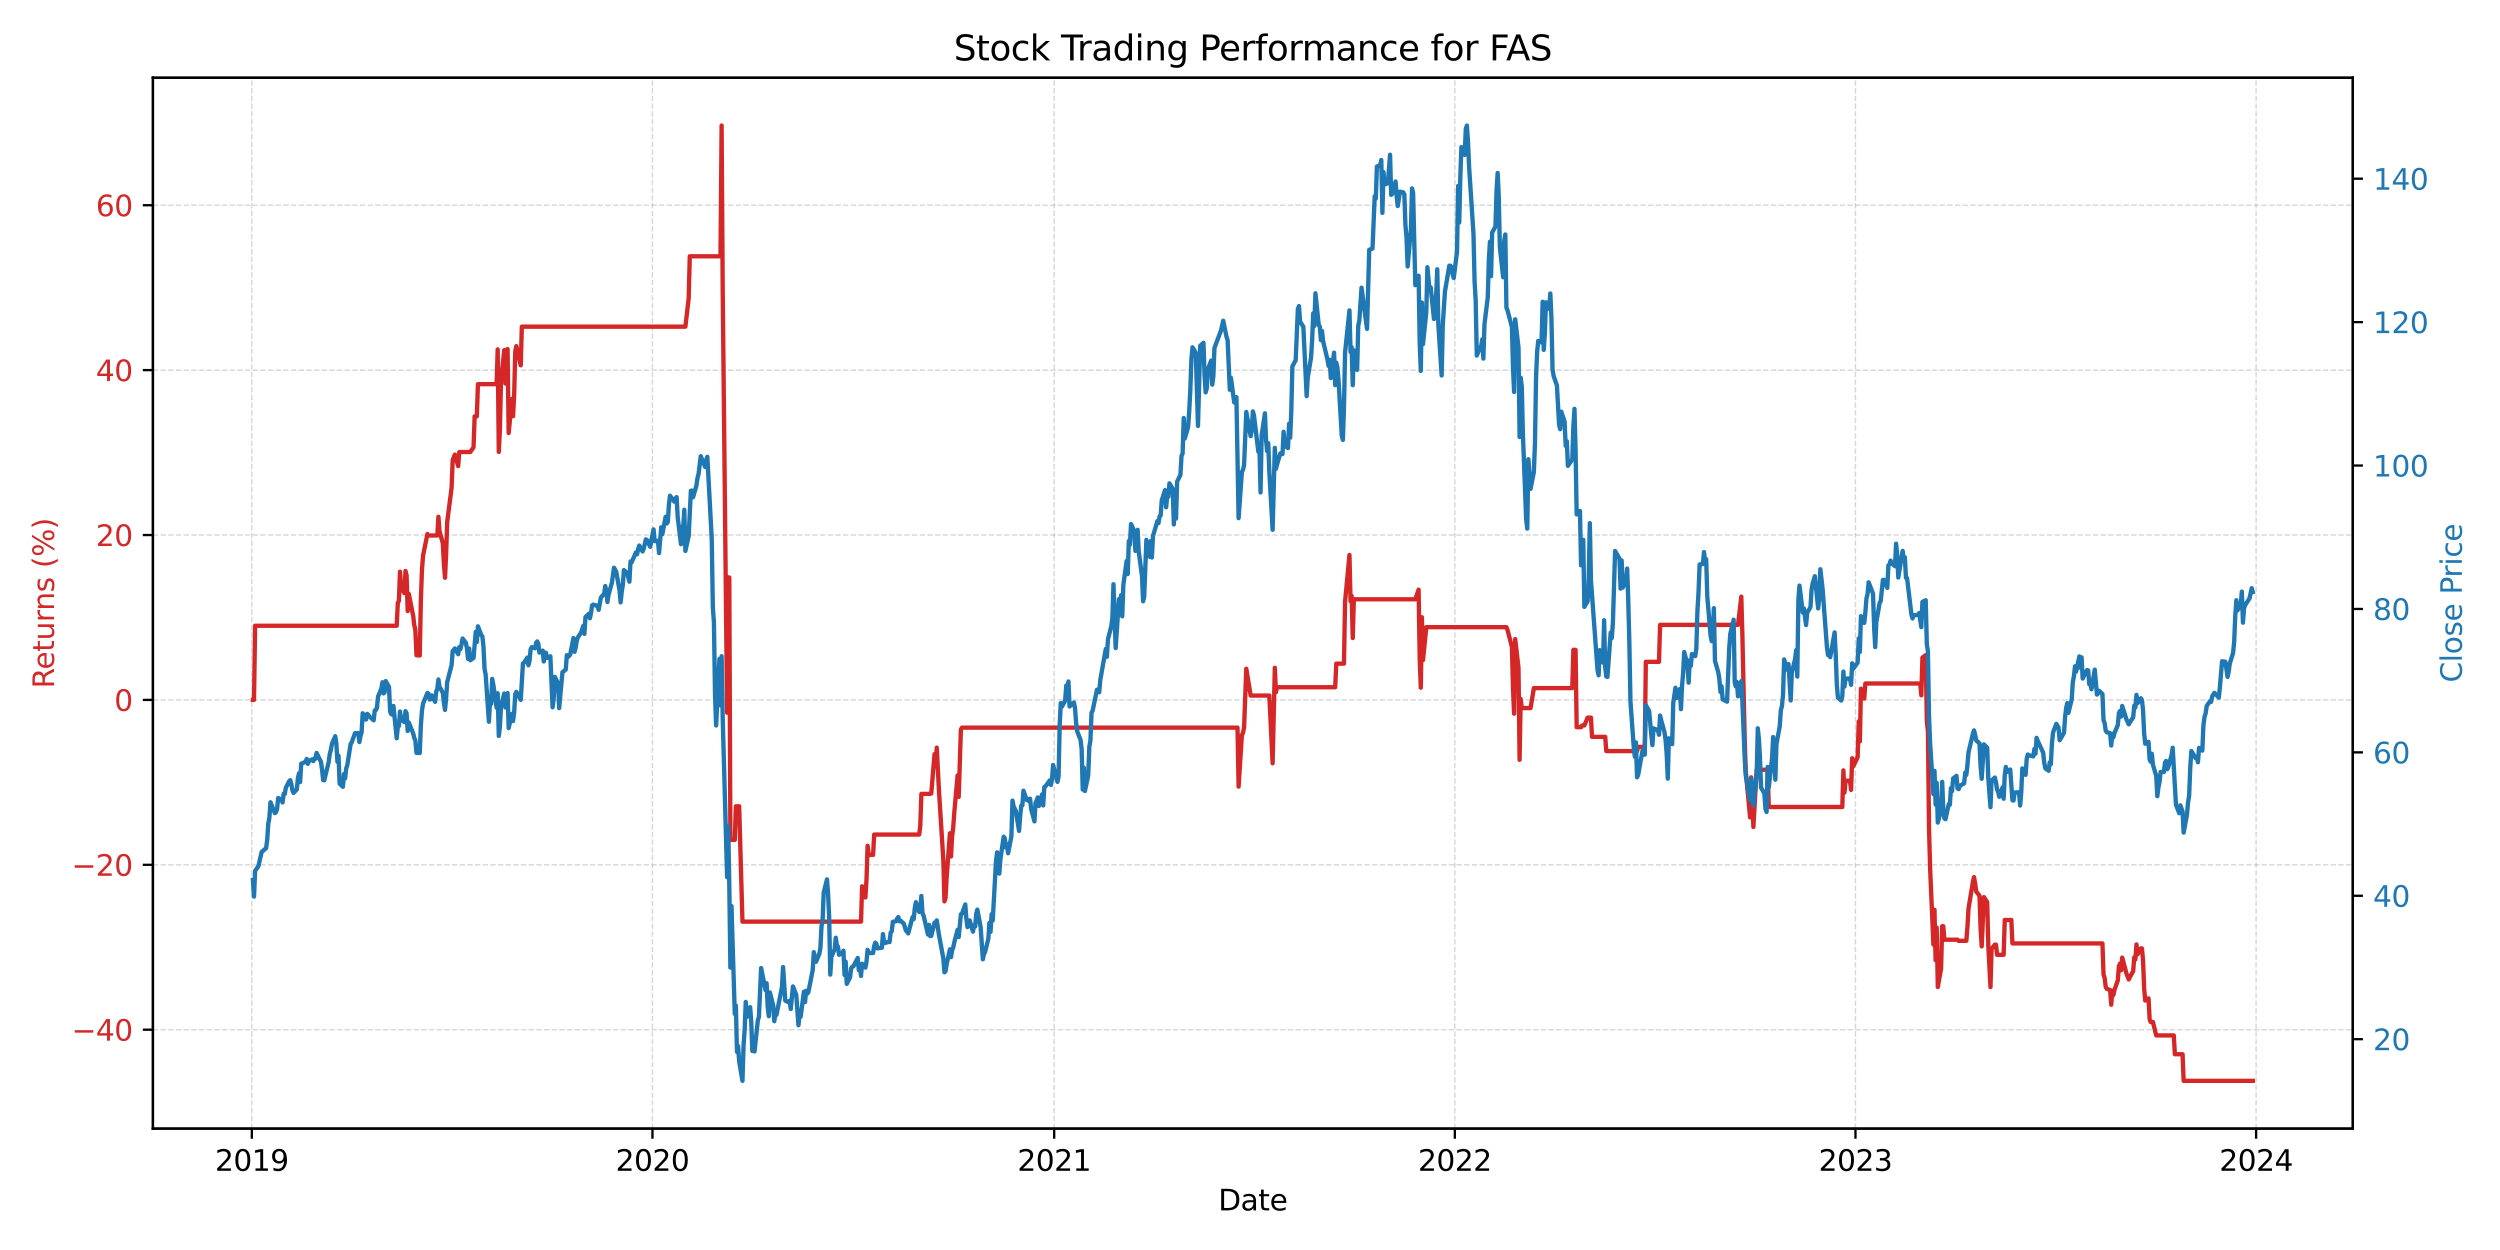 <?xml version="1.0" encoding="utf-8" standalone="no"?>
<!DOCTYPE svg PUBLIC "-//W3C//DTD SVG 1.1//EN"
  "http://www.w3.org/Graphics/SVG/1.1/DTD/svg11.dtd">
<svg xmlns:xlink="http://www.w3.org/1999/xlink" width="864pt" height="432pt" viewBox="0 0 864 432" xmlns="http://www.w3.org/2000/svg" version="1.1">
 <defs>
  <style type="text/css">*{stroke-linejoin: round; stroke-linecap: butt}</style>
 </defs>
 <g id="figure_1">
  <g id="patch_1">
   <path d="M 0 432 
L 864 432 
L 864 0 
L 0 0 
z
" style="fill: #ffffff"/>
  </g>
  <g id="axes_1">
   <g id="patch_2">
    <path d="M 52.85 390.04 
L 813.13 390.04 
L 813.13 26.88 
L 52.85 26.88 
z
" style="fill: #ffffff"/>
   </g>
   <g id="matplotlib.axis_1">
    <g id="xtick_1">
     <g id="line2d_1">
      <path d="M 87.029 390.04 
L 87.029 26.88 
" clip-path="url(#p296ec989fe)" style="fill: none; stroke-dasharray: 1.85,0.8; stroke-dashoffset: 0; stroke: #b0b0b0; stroke-opacity: 0.5; stroke-width: 0.5"/>
     </g>
     <g id="line2d_2">
      <defs>
       <path id="mba86242da5" d="M 0 0 
L 0 3.5 
" style="stroke: #000000; stroke-width: 0.8"/>
      </defs>
      <g>
       <use xlink:href="#mba86242da5" x="87.029" y="390.04" style="stroke: #000000; stroke-width: 0.8"/>
      </g>
     </g>
     <g id="text_1">
      <!-- 2019 -->
      <g transform="translate(74.304 404.638) scale(0.1 -0.1)">
       <defs>
        <path id="DejaVuSans-32" d="M 1228 531 
L 3431 531 
L 3431 0 
L 469 0 
L 469 531 
Q 828 903 1448 1529 
Q 2069 2156 2228 2338 
Q 2531 2678 2651 2914 
Q 2772 3150 2772 3378 
Q 2772 3750 2511 3984 
Q 2250 4219 1831 4219 
Q 1534 4219 1204 4116 
Q 875 4013 500 3803 
L 500 4441 
Q 881 4594 1212 4672 
Q 1544 4750 1819 4750 
Q 2544 4750 2975 4387 
Q 3406 4025 3406 3419 
Q 3406 3131 3298 2873 
Q 3191 2616 2906 2266 
Q 2828 2175 2409 1742 
Q 1991 1309 1228 531 
z
" transform="scale(0.016)"/>
        <path id="DejaVuSans-30" d="M 2034 4250 
Q 1547 4250 1301 3770 
Q 1056 3291 1056 2328 
Q 1056 1369 1301 889 
Q 1547 409 2034 409 
Q 2525 409 2770 889 
Q 3016 1369 3016 2328 
Q 3016 3291 2770 3770 
Q 2525 4250 2034 4250 
z
M 2034 4750 
Q 2819 4750 3233 4129 
Q 3647 3509 3647 2328 
Q 3647 1150 3233 529 
Q 2819 -91 2034 -91 
Q 1250 -91 836 529 
Q 422 1150 422 2328 
Q 422 3509 836 4129 
Q 1250 4750 2034 4750 
z
" transform="scale(0.016)"/>
        <path id="DejaVuSans-31" d="M 794 531 
L 1825 531 
L 1825 4091 
L 703 3866 
L 703 4441 
L 1819 4666 
L 2450 4666 
L 2450 531 
L 3481 531 
L 3481 0 
L 794 0 
L 794 531 
z
" transform="scale(0.016)"/>
        <path id="DejaVuSans-39" d="M 703 97 
L 703 672 
Q 941 559 1184 500 
Q 1428 441 1663 441 
Q 2288 441 2617 861 
Q 2947 1281 2994 2138 
Q 2813 1869 2534 1725 
Q 2256 1581 1919 1581 
Q 1219 1581 811 2004 
Q 403 2428 403 3163 
Q 403 3881 828 4315 
Q 1253 4750 1959 4750 
Q 2769 4750 3195 4129 
Q 3622 3509 3622 2328 
Q 3622 1225 3098 567 
Q 2575 -91 1691 -91 
Q 1453 -91 1209 -44 
Q 966 3 703 97 
z
M 1959 2075 
Q 2384 2075 2632 2365 
Q 2881 2656 2881 3163 
Q 2881 3666 2632 3958 
Q 2384 4250 1959 4250 
Q 1534 4250 1286 3958 
Q 1038 3666 1038 3163 
Q 1038 2656 1286 2365 
Q 1534 2075 1959 2075 
z
" transform="scale(0.016)"/>
       </defs>
       <use xlink:href="#DejaVuSans-32"/>
       <use xlink:href="#DejaVuSans-30" x="63.623"/>
       <use xlink:href="#DejaVuSans-31" x="127.246"/>
       <use xlink:href="#DejaVuSans-39" x="190.869"/>
      </g>
     </g>
    </g>
    <g id="xtick_2">
     <g id="line2d_3">
      <path d="M 225.489 390.04 
L 225.489 26.88 
" clip-path="url(#p296ec989fe)" style="fill: none; stroke-dasharray: 1.85,0.8; stroke-dashoffset: 0; stroke: #b0b0b0; stroke-opacity: 0.5; stroke-width: 0.5"/>
     </g>
     <g id="line2d_4">
      <g>
       <use xlink:href="#mba86242da5" x="225.489" y="390.04" style="stroke: #000000; stroke-width: 0.8"/>
      </g>
     </g>
     <g id="text_2">
      <!-- 2020 -->
      <g transform="translate(212.764 404.638) scale(0.1 -0.1)">
       <use xlink:href="#DejaVuSans-32"/>
       <use xlink:href="#DejaVuSans-30" x="63.623"/>
       <use xlink:href="#DejaVuSans-32" x="127.246"/>
       <use xlink:href="#DejaVuSans-30" x="190.869"/>
      </g>
     </g>
    </g>
    <g id="xtick_3">
     <g id="line2d_5">
      <path d="M 364.329 390.04 
L 364.329 26.88 
" clip-path="url(#p296ec989fe)" style="fill: none; stroke-dasharray: 1.85,0.8; stroke-dashoffset: 0; stroke: #b0b0b0; stroke-opacity: 0.5; stroke-width: 0.5"/>
     </g>
     <g id="line2d_6">
      <g>
       <use xlink:href="#mba86242da5" x="364.329" y="390.04" style="stroke: #000000; stroke-width: 0.8"/>
      </g>
     </g>
     <g id="text_3">
      <!-- 2021 -->
      <g transform="translate(351.604 404.638) scale(0.1 -0.1)">
       <use xlink:href="#DejaVuSans-32"/>
       <use xlink:href="#DejaVuSans-30" x="63.623"/>
       <use xlink:href="#DejaVuSans-32" x="127.246"/>
       <use xlink:href="#DejaVuSans-31" x="190.869"/>
      </g>
     </g>
    </g>
    <g id="xtick_4">
     <g id="line2d_7">
      <path d="M 502.789 390.04 
L 502.789 26.88 
" clip-path="url(#p296ec989fe)" style="fill: none; stroke-dasharray: 1.85,0.8; stroke-dashoffset: 0; stroke: #b0b0b0; stroke-opacity: 0.5; stroke-width: 0.5"/>
     </g>
     <g id="line2d_8">
      <g>
       <use xlink:href="#mba86242da5" x="502.789" y="390.04" style="stroke: #000000; stroke-width: 0.8"/>
      </g>
     </g>
     <g id="text_4">
      <!-- 2022 -->
      <g transform="translate(490.064 404.638) scale(0.1 -0.1)">
       <use xlink:href="#DejaVuSans-32"/>
       <use xlink:href="#DejaVuSans-30" x="63.623"/>
       <use xlink:href="#DejaVuSans-32" x="127.246"/>
       <use xlink:href="#DejaVuSans-32" x="190.869"/>
      </g>
     </g>
    </g>
    <g id="xtick_5">
     <g id="line2d_9">
      <path d="M 641.25 390.04 
L 641.25 26.88 
" clip-path="url(#p296ec989fe)" style="fill: none; stroke-dasharray: 1.85,0.8; stroke-dashoffset: 0; stroke: #b0b0b0; stroke-opacity: 0.5; stroke-width: 0.5"/>
     </g>
     <g id="line2d_10">
      <g>
       <use xlink:href="#mba86242da5" x="641.25" y="390.04" style="stroke: #000000; stroke-width: 0.8"/>
      </g>
     </g>
     <g id="text_5">
      <!-- 2023 -->
      <g transform="translate(628.525 404.638) scale(0.1 -0.1)">
       <defs>
        <path id="DejaVuSans-33" d="M 2597 2516 
Q 3050 2419 3304 2112 
Q 3559 1806 3559 1356 
Q 3559 666 3084 287 
Q 2609 -91 1734 -91 
Q 1441 -91 1130 -33 
Q 819 25 488 141 
L 488 750 
Q 750 597 1062 519 
Q 1375 441 1716 441 
Q 2309 441 2620 675 
Q 2931 909 2931 1356 
Q 2931 1769 2642 2001 
Q 2353 2234 1838 2234 
L 1294 2234 
L 1294 2753 
L 1863 2753 
Q 2328 2753 2575 2939 
Q 2822 3125 2822 3475 
Q 2822 3834 2567 4026 
Q 2313 4219 1838 4219 
Q 1578 4219 1281 4162 
Q 984 4106 628 3988 
L 628 4550 
Q 988 4650 1302 4700 
Q 1616 4750 1894 4750 
Q 2613 4750 3031 4423 
Q 3450 4097 3450 3541 
Q 3450 3153 3228 2886 
Q 3006 2619 2597 2516 
z
" transform="scale(0.016)"/>
       </defs>
       <use xlink:href="#DejaVuSans-32"/>
       <use xlink:href="#DejaVuSans-30" x="63.623"/>
       <use xlink:href="#DejaVuSans-32" x="127.246"/>
       <use xlink:href="#DejaVuSans-33" x="190.869"/>
      </g>
     </g>
    </g>
    <g id="xtick_6">
     <g id="line2d_11">
      <path d="M 779.71 390.04 
L 779.71 26.88 
" clip-path="url(#p296ec989fe)" style="fill: none; stroke-dasharray: 1.85,0.8; stroke-dashoffset: 0; stroke: #b0b0b0; stroke-opacity: 0.5; stroke-width: 0.5"/>
     </g>
     <g id="line2d_12">
      <g>
       <use xlink:href="#mba86242da5" x="779.71" y="390.04" style="stroke: #000000; stroke-width: 0.8"/>
      </g>
     </g>
     <g id="text_6">
      <!-- 2024 -->
      <g transform="translate(766.985 404.638) scale(0.1 -0.1)">
       <defs>
        <path id="DejaVuSans-34" d="M 2419 4116 
L 825 1625 
L 2419 1625 
L 2419 4116 
z
M 2253 4666 
L 3047 4666 
L 3047 1625 
L 3713 1625 
L 3713 1100 
L 3047 1100 
L 3047 0 
L 2419 0 
L 2419 1100 
L 313 1100 
L 313 1709 
L 2253 4666 
z
" transform="scale(0.016)"/>
       </defs>
       <use xlink:href="#DejaVuSans-32"/>
       <use xlink:href="#DejaVuSans-30" x="63.623"/>
       <use xlink:href="#DejaVuSans-32" x="127.246"/>
       <use xlink:href="#DejaVuSans-34" x="190.869"/>
      </g>
     </g>
    </g>
    <g id="text_7">
     <!-- Date -->
     <g transform="translate(421.039 418.317) scale(0.1 -0.1)">
      <defs>
       <path id="DejaVuSans-44" d="M 1259 4147 
L 1259 519 
L 2022 519 
Q 2988 519 3436 956 
Q 3884 1394 3884 2338 
Q 3884 3275 3436 3711 
Q 2988 4147 2022 4147 
L 1259 4147 
z
M 628 4666 
L 1925 4666 
Q 3281 4666 3915 4102 
Q 4550 3538 4550 2338 
Q 4550 1131 3912 565 
Q 3275 0 1925 0 
L 628 0 
L 628 4666 
z
" transform="scale(0.016)"/>
       <path id="DejaVuSans-61" d="M 2194 1759 
Q 1497 1759 1228 1600 
Q 959 1441 959 1056 
Q 959 750 1161 570 
Q 1363 391 1709 391 
Q 2188 391 2477 730 
Q 2766 1069 2766 1631 
L 2766 1759 
L 2194 1759 
z
M 3341 1997 
L 3341 0 
L 2766 0 
L 2766 531 
Q 2569 213 2275 61 
Q 1981 -91 1556 -91 
Q 1019 -91 701 211 
Q 384 513 384 1019 
Q 384 1609 779 1909 
Q 1175 2209 1959 2209 
L 2766 2209 
L 2766 2266 
Q 2766 2663 2505 2880 
Q 2244 3097 1772 3097 
Q 1472 3097 1187 3025 
Q 903 2953 641 2809 
L 641 3341 
Q 956 3463 1253 3523 
Q 1550 3584 1831 3584 
Q 2591 3584 2966 3190 
Q 3341 2797 3341 1997 
z
" transform="scale(0.016)"/>
       <path id="DejaVuSans-74" d="M 1172 4494 
L 1172 3500 
L 2356 3500 
L 2356 3053 
L 1172 3053 
L 1172 1153 
Q 1172 725 1289 603 
Q 1406 481 1766 481 
L 2356 481 
L 2356 0 
L 1766 0 
Q 1100 0 847 248 
Q 594 497 594 1153 
L 594 3053 
L 172 3053 
L 172 3500 
L 594 3500 
L 594 4494 
L 1172 4494 
z
" transform="scale(0.016)"/>
       <path id="DejaVuSans-65" d="M 3597 1894 
L 3597 1613 
L 953 1613 
Q 991 1019 1311 708 
Q 1631 397 2203 397 
Q 2534 397 2845 478 
Q 3156 559 3463 722 
L 3463 178 
Q 3153 47 2828 -22 
Q 2503 -91 2169 -91 
Q 1331 -91 842 396 
Q 353 884 353 1716 
Q 353 2575 817 3079 
Q 1281 3584 2069 3584 
Q 2775 3584 3186 3129 
Q 3597 2675 3597 1894 
z
M 3022 2063 
Q 3016 2534 2758 2815 
Q 2500 3097 2075 3097 
Q 1594 3097 1305 2825 
Q 1016 2553 972 2059 
L 3022 2063 
z
" transform="scale(0.016)"/>
      </defs>
      <use xlink:href="#DejaVuSans-44"/>
      <use xlink:href="#DejaVuSans-61" x="77.002"/>
      <use xlink:href="#DejaVuSans-74" x="138.281"/>
      <use xlink:href="#DejaVuSans-65" x="177.49"/>
     </g>
    </g>
   </g>
   <g id="matplotlib.axis_2">
    <g id="ytick_1">
     <g id="line2d_13">
      <path d="M 52.85 355.866 
L 813.13 355.866 
" clip-path="url(#p296ec989fe)" style="fill: none; stroke-dasharray: 1.85,0.8; stroke-dashoffset: 0; stroke: #b0b0b0; stroke-opacity: 0.5; stroke-width: 0.5"/>
     </g>
     <g id="line2d_14">
      <defs>
       <path id="m33abb69b3a" d="M 0 0 
L -3.5 0 
" style="stroke: #000000; stroke-width: 0.8"/>
      </defs>
      <g>
       <use xlink:href="#m33abb69b3a" x="52.85" y="355.866" style="stroke: #000000; stroke-width: 0.8"/>
      </g>
     </g>
     <g id="text_8">
      <!-- −40 -->
      <g style="fill: #d62728" transform="translate(24.745 359.665) scale(0.1 -0.1)">
       <defs>
        <path id="DejaVuSans-2212" d="M 678 2272 
L 4684 2272 
L 4684 1741 
L 678 1741 
L 678 2272 
z
" transform="scale(0.016)"/>
       </defs>
       <use xlink:href="#DejaVuSans-2212"/>
       <use xlink:href="#DejaVuSans-34" x="83.789"/>
       <use xlink:href="#DejaVuSans-30" x="147.412"/>
      </g>
     </g>
    </g>
    <g id="ytick_2">
     <g id="line2d_15">
      <path d="M 52.85 298.878 
L 813.13 298.878 
" clip-path="url(#p296ec989fe)" style="fill: none; stroke-dasharray: 1.85,0.8; stroke-dashoffset: 0; stroke: #b0b0b0; stroke-opacity: 0.5; stroke-width: 0.5"/>
     </g>
     <g id="line2d_16">
      <g>
       <use xlink:href="#m33abb69b3a" x="52.85" y="298.878" style="stroke: #000000; stroke-width: 0.8"/>
      </g>
     </g>
     <g id="text_9">
      <!-- −20 -->
      <g style="fill: #d62728" transform="translate(24.745 302.677) scale(0.1 -0.1)">
       <use xlink:href="#DejaVuSans-2212"/>
       <use xlink:href="#DejaVuSans-32" x="83.789"/>
       <use xlink:href="#DejaVuSans-30" x="147.412"/>
      </g>
     </g>
    </g>
    <g id="ytick_3">
     <g id="line2d_17">
      <path d="M 52.85 241.89 
L 813.13 241.89 
" clip-path="url(#p296ec989fe)" style="fill: none; stroke-dasharray: 1.85,0.8; stroke-dashoffset: 0; stroke: #b0b0b0; stroke-opacity: 0.5; stroke-width: 0.5"/>
     </g>
     <g id="line2d_18">
      <g>
       <use xlink:href="#m33abb69b3a" x="52.85" y="241.89" style="stroke: #000000; stroke-width: 0.8"/>
      </g>
     </g>
     <g id="text_10">
      <!-- 0 -->
      <g style="fill: #d62728" transform="translate(39.487 245.689) scale(0.1 -0.1)">
       <use xlink:href="#DejaVuSans-30"/>
      </g>
     </g>
    </g>
    <g id="ytick_4">
     <g id="line2d_19">
      <path d="M 52.85 184.902 
L 813.13 184.902 
" clip-path="url(#p296ec989fe)" style="fill: none; stroke-dasharray: 1.85,0.8; stroke-dashoffset: 0; stroke: #b0b0b0; stroke-opacity: 0.5; stroke-width: 0.5"/>
     </g>
     <g id="line2d_20">
      <g>
       <use xlink:href="#m33abb69b3a" x="52.85" y="184.902" style="stroke: #000000; stroke-width: 0.8"/>
      </g>
     </g>
     <g id="text_11">
      <!-- 20 -->
      <g style="fill: #d62728" transform="translate(33.125 188.701) scale(0.1 -0.1)">
       <use xlink:href="#DejaVuSans-32"/>
       <use xlink:href="#DejaVuSans-30" x="63.623"/>
      </g>
     </g>
    </g>
    <g id="ytick_5">
     <g id="line2d_21">
      <path d="M 52.85 127.913 
L 813.13 127.913 
" clip-path="url(#p296ec989fe)" style="fill: none; stroke-dasharray: 1.85,0.8; stroke-dashoffset: 0; stroke: #b0b0b0; stroke-opacity: 0.5; stroke-width: 0.5"/>
     </g>
     <g id="line2d_22">
      <g>
       <use xlink:href="#m33abb69b3a" x="52.85" y="127.913" style="stroke: #000000; stroke-width: 0.8"/>
      </g>
     </g>
     <g id="text_12">
      <!-- 40 -->
      <g style="fill: #d62728" transform="translate(33.125 131.713) scale(0.1 -0.1)">
       <use xlink:href="#DejaVuSans-34"/>
       <use xlink:href="#DejaVuSans-30" x="63.623"/>
      </g>
     </g>
    </g>
    <g id="ytick_6">
     <g id="line2d_23">
      <path d="M 52.85 70.925 
L 813.13 70.925 
" clip-path="url(#p296ec989fe)" style="fill: none; stroke-dasharray: 1.85,0.8; stroke-dashoffset: 0; stroke: #b0b0b0; stroke-opacity: 0.5; stroke-width: 0.5"/>
     </g>
     <g id="line2d_24">
      <g>
       <use xlink:href="#m33abb69b3a" x="52.85" y="70.925" style="stroke: #000000; stroke-width: 0.8"/>
      </g>
     </g>
     <g id="text_13">
      <!-- 60 -->
      <g style="fill: #d62728" transform="translate(33.125 74.725) scale(0.1 -0.1)">
       <defs>
        <path id="DejaVuSans-36" d="M 2113 2584 
Q 1688 2584 1439 2293 
Q 1191 2003 1191 1497 
Q 1191 994 1439 701 
Q 1688 409 2113 409 
Q 2538 409 2786 701 
Q 3034 994 3034 1497 
Q 3034 2003 2786 2293 
Q 2538 2584 2113 2584 
z
M 3366 4563 
L 3366 3988 
Q 3128 4100 2886 4159 
Q 2644 4219 2406 4219 
Q 1781 4219 1451 3797 
Q 1122 3375 1075 2522 
Q 1259 2794 1537 2939 
Q 1816 3084 2150 3084 
Q 2853 3084 3261 2657 
Q 3669 2231 3669 1497 
Q 3669 778 3244 343 
Q 2819 -91 2113 -91 
Q 1303 -91 875 529 
Q 447 1150 447 2328 
Q 447 3434 972 4092 
Q 1497 4750 2381 4750 
Q 2619 4750 2861 4703 
Q 3103 4656 3366 4563 
z
" transform="scale(0.016)"/>
       </defs>
       <use xlink:href="#DejaVuSans-36"/>
       <use xlink:href="#DejaVuSans-30" x="63.623"/>
      </g>
     </g>
    </g>
    <g id="text_14">
     <!-- Returns (%) -->
     <g style="fill: #d62728" transform="translate(18.666 237.898) rotate(-90) scale(0.1 -0.1)">
      <defs>
       <path id="DejaVuSans-52" d="M 2841 2188 
Q 3044 2119 3236 1894 
Q 3428 1669 3622 1275 
L 4263 0 
L 3584 0 
L 2988 1197 
Q 2756 1666 2539 1819 
Q 2322 1972 1947 1972 
L 1259 1972 
L 1259 0 
L 628 0 
L 628 4666 
L 2053 4666 
Q 2853 4666 3247 4331 
Q 3641 3997 3641 3322 
Q 3641 2881 3436 2590 
Q 3231 2300 2841 2188 
z
M 1259 4147 
L 1259 2491 
L 2053 2491 
Q 2509 2491 2742 2702 
Q 2975 2913 2975 3322 
Q 2975 3731 2742 3939 
Q 2509 4147 2053 4147 
L 1259 4147 
z
" transform="scale(0.016)"/>
       <path id="DejaVuSans-75" d="M 544 1381 
L 544 3500 
L 1119 3500 
L 1119 1403 
Q 1119 906 1312 657 
Q 1506 409 1894 409 
Q 2359 409 2629 706 
Q 2900 1003 2900 1516 
L 2900 3500 
L 3475 3500 
L 3475 0 
L 2900 0 
L 2900 538 
Q 2691 219 2414 64 
Q 2138 -91 1772 -91 
Q 1169 -91 856 284 
Q 544 659 544 1381 
z
M 1991 3584 
L 1991 3584 
z
" transform="scale(0.016)"/>
       <path id="DejaVuSans-72" d="M 2631 2963 
Q 2534 3019 2420 3045 
Q 2306 3072 2169 3072 
Q 1681 3072 1420 2755 
Q 1159 2438 1159 1844 
L 1159 0 
L 581 0 
L 581 3500 
L 1159 3500 
L 1159 2956 
Q 1341 3275 1631 3429 
Q 1922 3584 2338 3584 
Q 2397 3584 2469 3576 
Q 2541 3569 2628 3553 
L 2631 2963 
z
" transform="scale(0.016)"/>
       <path id="DejaVuSans-6e" d="M 3513 2113 
L 3513 0 
L 2938 0 
L 2938 2094 
Q 2938 2591 2744 2837 
Q 2550 3084 2163 3084 
Q 1697 3084 1428 2787 
Q 1159 2491 1159 1978 
L 1159 0 
L 581 0 
L 581 3500 
L 1159 3500 
L 1159 2956 
Q 1366 3272 1645 3428 
Q 1925 3584 2291 3584 
Q 2894 3584 3203 3211 
Q 3513 2838 3513 2113 
z
" transform="scale(0.016)"/>
       <path id="DejaVuSans-73" d="M 2834 3397 
L 2834 2853 
Q 2591 2978 2328 3040 
Q 2066 3103 1784 3103 
Q 1356 3103 1142 2972 
Q 928 2841 928 2578 
Q 928 2378 1081 2264 
Q 1234 2150 1697 2047 
L 1894 2003 
Q 2506 1872 2764 1633 
Q 3022 1394 3022 966 
Q 3022 478 2636 193 
Q 2250 -91 1575 -91 
Q 1294 -91 989 -36 
Q 684 19 347 128 
L 347 722 
Q 666 556 975 473 
Q 1284 391 1588 391 
Q 1994 391 2212 530 
Q 2431 669 2431 922 
Q 2431 1156 2273 1281 
Q 2116 1406 1581 1522 
L 1381 1569 
Q 847 1681 609 1914 
Q 372 2147 372 2553 
Q 372 3047 722 3315 
Q 1072 3584 1716 3584 
Q 2034 3584 2315 3537 
Q 2597 3491 2834 3397 
z
" transform="scale(0.016)"/>
       <path id="DejaVuSans-20" transform="scale(0.016)"/>
       <path id="DejaVuSans-28" d="M 1984 4856 
Q 1566 4138 1362 3434 
Q 1159 2731 1159 2009 
Q 1159 1288 1364 580 
Q 1569 -128 1984 -844 
L 1484 -844 
Q 1016 -109 783 600 
Q 550 1309 550 2009 
Q 550 2706 781 3412 
Q 1013 4119 1484 4856 
L 1984 4856 
z
" transform="scale(0.016)"/>
       <path id="DejaVuSans-25" d="M 4653 2053 
Q 4381 2053 4226 1822 
Q 4072 1591 4072 1178 
Q 4072 772 4226 539 
Q 4381 306 4653 306 
Q 4919 306 5073 539 
Q 5228 772 5228 1178 
Q 5228 1588 5073 1820 
Q 4919 2053 4653 2053 
z
M 4653 2450 
Q 5147 2450 5437 2106 
Q 5728 1763 5728 1178 
Q 5728 594 5436 251 
Q 5144 -91 4653 -91 
Q 4153 -91 3862 251 
Q 3572 594 3572 1178 
Q 3572 1766 3864 2108 
Q 4156 2450 4653 2450 
z
M 1428 4353 
Q 1159 4353 1004 4120 
Q 850 3888 850 3481 
Q 850 3069 1003 2837 
Q 1156 2606 1428 2606 
Q 1700 2606 1854 2837 
Q 2009 3069 2009 3481 
Q 2009 3884 1853 4118 
Q 1697 4353 1428 4353 
z
M 4250 4750 
L 4750 4750 
L 1831 -91 
L 1331 -91 
L 4250 4750 
z
M 1428 4750 
Q 1922 4750 2215 4408 
Q 2509 4066 2509 3481 
Q 2509 2891 2217 2550 
Q 1925 2209 1428 2209 
Q 931 2209 642 2551 
Q 353 2894 353 3481 
Q 353 4063 643 4406 
Q 934 4750 1428 4750 
z
" transform="scale(0.016)"/>
       <path id="DejaVuSans-29" d="M 513 4856 
L 1013 4856 
Q 1481 4119 1714 3412 
Q 1947 2706 1947 2009 
Q 1947 1309 1714 600 
Q 1481 -109 1013 -844 
L 513 -844 
Q 928 -128 1133 580 
Q 1338 1288 1338 2009 
Q 1338 2731 1133 3434 
Q 928 4138 513 4856 
z
" transform="scale(0.016)"/>
      </defs>
      <use xlink:href="#DejaVuSans-52"/>
      <use xlink:href="#DejaVuSans-65" x="64.982"/>
      <use xlink:href="#DejaVuSans-74" x="126.506"/>
      <use xlink:href="#DejaVuSans-75" x="165.715"/>
      <use xlink:href="#DejaVuSans-72" x="229.094"/>
      <use xlink:href="#DejaVuSans-6e" x="268.457"/>
      <use xlink:href="#DejaVuSans-73" x="331.836"/>
      <use xlink:href="#DejaVuSans-20" x="383.936"/>
      <use xlink:href="#DejaVuSans-28" x="415.723"/>
      <use xlink:href="#DejaVuSans-25" x="454.736"/>
      <use xlink:href="#DejaVuSans-29" x="549.756"/>
     </g>
    </g>
   </g>
   <g id="line2d_25">
    <path d="M 87.408 241.89 
L 87.788 241.89 
L 88.167 216.26 
L 137.102 216.26 
L 137.482 208.382 
L 137.861 207.674 
L 138.24 197.578 
L 138.62 203.098 
L 139.758 204.985 
L 140.137 197.342 
L 140.516 198.852 
L 140.896 211.165 
L 141.275 205.221 
L 142.792 212.816 
L 143.172 216.071 
L 143.551 217.723 
L 143.93 226.45 
L 145.068 226.544 
L 145.448 207.391 
L 145.827 196.965 
L 146.206 192.011 
L 147.724 184.557 
L 148.103 185.076 
L 151.138 185.076 
L 151.517 178.582 
L 151.897 183.581 
L 153.035 187.739 
L 153.414 194.857 
L 153.793 199.68 
L 154.173 191.766 
L 154.552 180.387 
L 156.069 168.586 
L 156.449 158.939 
L 157.207 157.114 
L 158.345 161.094 
L 158.725 156.224 
L 162.518 156.224 
L 163.656 154.592 
L 164.036 143.888 
L 164.794 143.888 
L 165.174 132.769 
L 171.622 132.769 
L 172.002 120.755 
L 172.381 156.18 
L 172.76 148.657 
L 173.14 131.646 
L 174.278 120.979 
L 174.657 132.544 
L 175.416 120.642 
L 175.795 149.667 
L 176.933 137.878 
L 177.313 143.829 
L 177.692 136.642 
L 178.071 121.484 
L 178.451 119.632 
L 179.968 126.256 
L 180.347 112.895 
L 236.869 112.895 
L 238.008 103.112 
L 238.387 88.571 
L 249.008 88.571 
L 249.388 43.387 
L 249.767 100.413 
L 251.285 246.312 
L 251.664 199.57 
L 252.043 199.57 
L 252.423 290.267 
L 253.94 290.267 
L 254.319 278.658 
L 255.457 278.658 
L 256.595 318.515 
L 297.564 318.515 
L 297.944 306.298 
L 299.082 310.164 
L 299.461 304.09 
L 299.84 292.287 
L 300.22 295.6 
L 300.599 295.462 
L 301.737 295.462 
L 302.117 288.421 
L 317.67 288.421 
L 318.049 285.405 
L 318.428 274.366 
L 321.463 274.366 
L 321.842 274.226 
L 322.98 260.621 
L 323.36 263.847 
L 323.739 258.377 
L 324.498 273.104 
L 326.015 297.259 
L 326.395 311.514 
L 326.774 310.39 
L 327.153 303.369 
L 328.291 287.989 
L 328.671 295.994 
L 329.05 288.972 
L 329.429 286.093 
L 329.809 280.756 
L 330.947 267.974 
L 331.326 275.418 
L 332.085 252.104 
L 332.464 251.472 
L 427.679 251.472 
L 428.059 271.85 
L 429.197 254.058 
L 429.576 253.289 
L 429.955 251.464 
L 430.714 231.11 
L 432.231 240.388 
L 438.68 240.388 
L 439.818 263.787 
L 440.577 230.784 
L 440.956 239.223 
L 441.336 237.502 
L 461.441 237.502 
L 461.82 229.354 
L 464.476 229.354 
L 464.855 207.998 
L 466.372 191.779 
L 466.752 207.758 
L 467.131 205.929 
L 467.51 220.503 
L 467.89 207.122 
L 489.133 207.122 
L 490.271 203.781 
L 490.65 227.811 
L 491.03 237.665 
L 491.409 213.316 
L 491.788 228.13 
L 492.926 216.753 
L 520.618 216.753 
L 520.998 217.711 
L 522.515 223.596 
L 522.894 237.963 
L 523.274 246.643 
L 523.653 220.872 
L 524.791 230.876 
L 525.17 262.581 
L 525.55 241.592 
L 525.929 244.707 
L 528.964 244.707 
L 530.102 237.813 
L 543.379 237.813 
L 543.758 224.595 
L 544.517 224.595 
L 544.896 251.326 
L 546.414 251.326 
L 546.793 250.708 
L 547.552 250.708 
L 548.69 248.021 
L 549.828 248.021 
L 550.207 254.651 
L 554.759 254.651 
L 555.139 259.583 
L 565.76 259.583 
L 566.14 258.123 
L 568.036 258.123 
L 568.416 259.682 
L 568.795 228.735 
L 573.347 228.735 
L 573.726 215.953 
L 600.66 215.953 
L 601.798 206.203 
L 602.177 219.882 
L 602.936 254.204 
L 603.315 266.296 
L 604.833 282.479 
L 605.212 268.652 
L 605.971 285.814 
L 607.109 266.029 
L 610.902 266.029 
L 611.281 278.901 
L 636.697 278.901 
L 637.077 266.254 
L 637.456 273.914 
L 637.835 269.852 
L 639.353 269.781 
L 639.732 272.987 
L 640.111 262.05 
L 640.491 264.794 
L 642.008 261.694 
L 642.388 249.297 
L 642.767 256.208 
L 643.146 238.003 
L 644.284 241.424 
L 644.664 236.222 
L 663.631 236.222 
L 664.01 240.295 
L 664.389 227.284 
L 665.527 226.419 
L 665.907 249.053 
L 666.286 252.729 
L 666.666 286.103 
L 667.045 299.98 
L 668.183 326.434 
L 668.562 314.432 
L 668.942 331.84 
L 669.321 320.595 
L 669.7 341.103 
L 670.838 334.724 
L 671.218 320.096 
L 671.597 320.096 
L 671.976 324.762 
L 676.528 324.762 
L 676.908 325.157 
L 679.563 325.157 
L 679.943 320.373 
L 680.322 313.96 
L 681.839 304.738 
L 682.219 303.144 
L 682.598 305.293 
L 682.977 308.101 
L 684.115 309.557 
L 684.495 321.032 
L 684.874 327.064 
L 685.633 310.042 
L 686.771 311.776 
L 687.15 326.648 
L 687.909 341.139 
L 688.288 327.931 
L 689.426 326.474 
L 689.805 326.474 
L 690.185 329.983 
L 692.461 329.983 
L 692.84 317.943 
L 695.116 317.943 
L 695.496 326.041 
L 726.602 326.041 
L 726.981 336.776 
L 727.36 337.969 
L 727.74 341.111 
L 728.119 341.751 
L 729.257 342.13 
L 729.637 347.221 
L 730.016 342.421 
L 730.395 343.846 
L 730.775 342.071 
L 731.913 338.813 
L 732.292 333.867 
L 732.671 333.023 
L 733.051 335.322 
L 733.43 330.957 
L 734.947 336.602 
L 735.706 338.493 
L 736.085 337.678 
L 737.223 335.642 
L 737.603 330.841 
L 737.982 331.597 
L 738.361 326.39 
L 738.741 329.794 
L 739.879 327.786 
L 740.258 327.786 
L 740.637 331.98 
L 741.017 341.63 
L 741.396 345.795 
L 742.534 345.032 
L 742.914 352.306 
L 743.293 353.215 
L 744.052 353.215 
L 745.19 357.853 
L 751.259 357.853 
L 751.638 364.347 
L 754.294 364.347 
L 754.673 373.533 
L 778.572 373.533 
L 778.572 373.533 
" clip-path="url(#p296ec989fe)" style="fill: none; stroke: #d62728; stroke-width: 1.5; stroke-linecap: square"/>
   </g>
   <g id="patch_3">
    <path d="M 52.85 390.04 
L 52.85 26.88 
" style="fill: none; stroke: #000000; stroke-width: 0.8; stroke-linejoin: miter; stroke-linecap: square"/>
   </g>
   <g id="patch_4">
    <path d="M 813.13 390.04 
L 813.13 26.88 
" style="fill: none; stroke: #000000; stroke-width: 0.8; stroke-linejoin: miter; stroke-linecap: square"/>
   </g>
   <g id="patch_5">
    <path d="M 52.85 390.04 
L 813.13 390.04 
" style="fill: none; stroke: #000000; stroke-width: 0.8; stroke-linejoin: miter; stroke-linecap: square"/>
   </g>
   <g id="patch_6">
    <path d="M 52.85 26.88 
L 813.13 26.88 
" style="fill: none; stroke: #000000; stroke-width: 0.8; stroke-linejoin: miter; stroke-linecap: square"/>
   </g>
  </g>
  <g id="axes_2">
   <g id="matplotlib.axis_3">
    <g id="ytick_7">
     <g id="line2d_26">
      <defs>
       <path id="m514699d212" d="M 0 0 
L 3.5 0 
" style="stroke: #000000; stroke-width: 0.8"/>
      </defs>
      <g>
       <use xlink:href="#m514699d212" x="813.13" y="359.149" style="stroke: #000000; stroke-width: 0.8"/>
      </g>
     </g>
     <g id="text_15">
      <!-- 20 -->
      <g style="fill: #1f77b4" transform="translate(820.13 362.949) scale(0.1 -0.1)">
       <use xlink:href="#DejaVuSans-32"/>
       <use xlink:href="#DejaVuSans-30" x="63.623"/>
      </g>
     </g>
    </g>
    <g id="ytick_8">
     <g id="line2d_27">
      <g>
       <use xlink:href="#m514699d212" x="813.13" y="309.585" style="stroke: #000000; stroke-width: 0.8"/>
      </g>
     </g>
     <g id="text_16">
      <!-- 40 -->
      <g style="fill: #1f77b4" transform="translate(820.13 313.384) scale(0.1 -0.1)">
       <use xlink:href="#DejaVuSans-34"/>
       <use xlink:href="#DejaVuSans-30" x="63.623"/>
      </g>
     </g>
    </g>
    <g id="ytick_9">
     <g id="line2d_28">
      <g>
       <use xlink:href="#m514699d212" x="813.13" y="260.021" style="stroke: #000000; stroke-width: 0.8"/>
      </g>
     </g>
     <g id="text_17">
      <!-- 60 -->
      <g style="fill: #1f77b4" transform="translate(820.13 263.82) scale(0.1 -0.1)">
       <use xlink:href="#DejaVuSans-36"/>
       <use xlink:href="#DejaVuSans-30" x="63.623"/>
      </g>
     </g>
    </g>
    <g id="ytick_10">
     <g id="line2d_29">
      <g>
       <use xlink:href="#m514699d212" x="813.13" y="210.456" style="stroke: #000000; stroke-width: 0.8"/>
      </g>
     </g>
     <g id="text_18">
      <!-- 80 -->
      <g style="fill: #1f77b4" transform="translate(820.13 214.256) scale(0.1 -0.1)">
       <defs>
        <path id="DejaVuSans-38" d="M 2034 2216 
Q 1584 2216 1326 1975 
Q 1069 1734 1069 1313 
Q 1069 891 1326 650 
Q 1584 409 2034 409 
Q 2484 409 2743 651 
Q 3003 894 3003 1313 
Q 3003 1734 2745 1975 
Q 2488 2216 2034 2216 
z
M 1403 2484 
Q 997 2584 770 2862 
Q 544 3141 544 3541 
Q 544 4100 942 4425 
Q 1341 4750 2034 4750 
Q 2731 4750 3128 4425 
Q 3525 4100 3525 3541 
Q 3525 3141 3298 2862 
Q 3072 2584 2669 2484 
Q 3125 2378 3379 2068 
Q 3634 1759 3634 1313 
Q 3634 634 3220 271 
Q 2806 -91 2034 -91 
Q 1263 -91 848 271 
Q 434 634 434 1313 
Q 434 1759 690 2068 
Q 947 2378 1403 2484 
z
M 1172 3481 
Q 1172 3119 1398 2916 
Q 1625 2713 2034 2713 
Q 2441 2713 2670 2916 
Q 2900 3119 2900 3481 
Q 2900 3844 2670 4047 
Q 2441 4250 2034 4250 
Q 1625 4250 1398 4047 
Q 1172 3844 1172 3481 
z
" transform="scale(0.016)"/>
       </defs>
       <use xlink:href="#DejaVuSans-38"/>
       <use xlink:href="#DejaVuSans-30" x="63.623"/>
      </g>
     </g>
    </g>
    <g id="ytick_11">
     <g id="line2d_30">
      <g>
       <use xlink:href="#m514699d212" x="813.13" y="160.892" style="stroke: #000000; stroke-width: 0.8"/>
      </g>
     </g>
     <g id="text_19">
      <!-- 100 -->
      <g style="fill: #1f77b4" transform="translate(820.13 164.691) scale(0.1 -0.1)">
       <use xlink:href="#DejaVuSans-31"/>
       <use xlink:href="#DejaVuSans-30" x="63.623"/>
       <use xlink:href="#DejaVuSans-30" x="127.246"/>
      </g>
     </g>
    </g>
    <g id="ytick_12">
     <g id="line2d_31">
      <g>
       <use xlink:href="#m514699d212" x="813.13" y="111.328" style="stroke: #000000; stroke-width: 0.8"/>
      </g>
     </g>
     <g id="text_20">
      <!-- 120 -->
      <g style="fill: #1f77b4" transform="translate(820.13 115.127) scale(0.1 -0.1)">
       <use xlink:href="#DejaVuSans-31"/>
       <use xlink:href="#DejaVuSans-32" x="63.623"/>
       <use xlink:href="#DejaVuSans-30" x="127.246"/>
      </g>
     </g>
    </g>
    <g id="ytick_13">
     <g id="line2d_32">
      <g>
       <use xlink:href="#m514699d212" x="813.13" y="61.763" style="stroke: #000000; stroke-width: 0.8"/>
      </g>
     </g>
     <g id="text_21">
      <!-- 140 -->
      <g style="fill: #1f77b4" transform="translate(820.13 65.562) scale(0.1 -0.1)">
       <use xlink:href="#DejaVuSans-31"/>
       <use xlink:href="#DejaVuSans-34" x="63.623"/>
       <use xlink:href="#DejaVuSans-30" x="127.246"/>
      </g>
     </g>
    </g>
    <g id="text_22">
     <!-- Close Price -->
     <g style="fill: #1f77b4" transform="translate(850.816 235.868) rotate(-90) scale(0.1 -0.1)">
      <defs>
       <path id="DejaVuSans-43" d="M 4122 4306 
L 4122 3641 
Q 3803 3938 3442 4084 
Q 3081 4231 2675 4231 
Q 1875 4231 1450 3742 
Q 1025 3253 1025 2328 
Q 1025 1406 1450 917 
Q 1875 428 2675 428 
Q 3081 428 3442 575 
Q 3803 722 4122 1019 
L 4122 359 
Q 3791 134 3420 21 
Q 3050 -91 2638 -91 
Q 1578 -91 968 557 
Q 359 1206 359 2328 
Q 359 3453 968 4101 
Q 1578 4750 2638 4750 
Q 3056 4750 3426 4639 
Q 3797 4528 4122 4306 
z
" transform="scale(0.016)"/>
       <path id="DejaVuSans-6c" d="M 603 4863 
L 1178 4863 
L 1178 0 
L 603 0 
L 603 4863 
z
" transform="scale(0.016)"/>
       <path id="DejaVuSans-6f" d="M 1959 3097 
Q 1497 3097 1228 2736 
Q 959 2375 959 1747 
Q 959 1119 1226 758 
Q 1494 397 1959 397 
Q 2419 397 2687 759 
Q 2956 1122 2956 1747 
Q 2956 2369 2687 2733 
Q 2419 3097 1959 3097 
z
M 1959 3584 
Q 2709 3584 3137 3096 
Q 3566 2609 3566 1747 
Q 3566 888 3137 398 
Q 2709 -91 1959 -91 
Q 1206 -91 779 398 
Q 353 888 353 1747 
Q 353 2609 779 3096 
Q 1206 3584 1959 3584 
z
" transform="scale(0.016)"/>
       <path id="DejaVuSans-50" d="M 1259 4147 
L 1259 2394 
L 2053 2394 
Q 2494 2394 2734 2622 
Q 2975 2850 2975 3272 
Q 2975 3691 2734 3919 
Q 2494 4147 2053 4147 
L 1259 4147 
z
M 628 4666 
L 2053 4666 
Q 2838 4666 3239 4311 
Q 3641 3956 3641 3272 
Q 3641 2581 3239 2228 
Q 2838 1875 2053 1875 
L 1259 1875 
L 1259 0 
L 628 0 
L 628 4666 
z
" transform="scale(0.016)"/>
       <path id="DejaVuSans-69" d="M 603 3500 
L 1178 3500 
L 1178 0 
L 603 0 
L 603 3500 
z
M 603 4863 
L 1178 4863 
L 1178 4134 
L 603 4134 
L 603 4863 
z
" transform="scale(0.016)"/>
       <path id="DejaVuSans-63" d="M 3122 3366 
L 3122 2828 
Q 2878 2963 2633 3030 
Q 2388 3097 2138 3097 
Q 1578 3097 1268 2742 
Q 959 2388 959 1747 
Q 959 1106 1268 751 
Q 1578 397 2138 397 
Q 2388 397 2633 464 
Q 2878 531 3122 666 
L 3122 134 
Q 2881 22 2623 -34 
Q 2366 -91 2075 -91 
Q 1284 -91 818 406 
Q 353 903 353 1747 
Q 353 2603 823 3093 
Q 1294 3584 2113 3584 
Q 2378 3584 2631 3529 
Q 2884 3475 3122 3366 
z
" transform="scale(0.016)"/>
      </defs>
      <use xlink:href="#DejaVuSans-43"/>
      <use xlink:href="#DejaVuSans-6c" x="69.824"/>
      <use xlink:href="#DejaVuSans-6f" x="97.607"/>
      <use xlink:href="#DejaVuSans-73" x="158.789"/>
      <use xlink:href="#DejaVuSans-65" x="210.889"/>
      <use xlink:href="#DejaVuSans-20" x="272.412"/>
      <use xlink:href="#DejaVuSans-50" x="304.199"/>
      <use xlink:href="#DejaVuSans-72" x="362.752"/>
      <use xlink:href="#DejaVuSans-69" x="403.865"/>
      <use xlink:href="#DejaVuSans-63" x="431.648"/>
      <use xlink:href="#DejaVuSans-65" x="486.629"/>
     </g>
    </g>
   </g>
   <g id="line2d_33">
    <path d="M 87.408 304.102 
L 87.788 309.874 
L 88.167 300.983 
L 89.305 299.331 
L 90.443 294.397 
L 90.822 294.118 
L 91.96 293.117 
L 92.34 290.301 
L 92.719 284.576 
L 93.098 282.621 
L 93.478 277.268 
L 94.995 281.015 
L 95.374 280.713 
L 95.754 279.596 
L 96.133 275.802 
L 97.271 276.337 
L 97.65 277.338 
L 98.03 274.313 
L 98.409 274.429 
L 98.788 272.265 
L 99.927 270.007 
L 100.306 269.635 
L 100.685 270.938 
L 101.065 273.172 
L 101.444 274.033 
L 102.582 272.823 
L 102.961 268.867 
L 103.341 267.261 
L 103.72 270.286 
L 104.099 263.933 
L 105.617 263.281 
L 105.996 262.281 
L 106.375 263.979 
L 106.755 263.002 
L 107.893 262.443 
L 108.272 263.049 
L 108.651 262.141 
L 109.031 262.211 
L 109.41 260.209 
L 110.927 263.305 
L 111.307 265.981 
L 111.686 269.588 
L 112.066 269.681 
L 113.583 263.398 
L 113.962 260.651 
L 114.342 259.115 
L 114.721 257.067 
L 115.859 254.438 
L 116.238 257.013 
L 116.618 263.288 
L 116.997 261.212 
L 117.376 270.846 
L 118.514 271.919 
L 118.894 267.51 
L 119.273 269.027 
L 119.652 265.598 
L 120.032 264.408 
L 121.17 257.153 
L 121.549 256.593 
L 122.687 253.397 
L 123.825 253.351 
L 124.204 256.453 
L 124.584 254.377 
L 124.963 253.14 
L 125.343 246.515 
L 126.481 248.685 
L 126.86 246.725 
L 127.239 246.958 
L 127.619 247.588 
L 129.136 248.942 
L 129.515 245.512 
L 129.895 245.396 
L 130.274 244.602 
L 130.653 240.73 
L 131.791 238.047 
L 132.171 235.785 
L 132.55 239.634 
L 132.929 239.284 
L 133.309 235.388 
L 134.447 237.441 
L 134.826 245.886 
L 135.205 246.819 
L 135.585 246.982 
L 135.964 243.973 
L 137.102 255.147 
L 137.482 251.251 
L 137.861 250.901 
L 138.24 245.909 
L 138.62 248.638 
L 139.758 249.571 
L 140.137 245.792 
L 140.516 246.539 
L 140.896 252.627 
L 141.275 249.688 
L 142.792 253.444 
L 143.172 255.053 
L 143.551 255.87 
L 143.93 260.185 
L 145.068 260.232 
L 145.448 250.761 
L 145.827 245.606 
L 146.206 243.156 
L 147.724 239.47 
L 148.103 239.727 
L 148.482 241.756 
L 148.862 241.64 
L 149.241 240.333 
L 150.379 242.55 
L 150.759 238.957 
L 151.138 238.071 
L 151.517 234.828 
L 151.897 237.324 
L 153.035 239.4 
L 153.414 242.955 
L 153.793 245.363 
L 154.173 241.411 
L 154.552 235.729 
L 156.069 229.837 
L 156.449 225.02 
L 157.207 224.108 
L 158.345 226.096 
L 158.725 223.664 
L 159.104 224.342 
L 159.483 222.822 
L 159.863 220.671 
L 161.001 222.144 
L 161.38 224.132 
L 161.759 227.709 
L 162.139 224.132 
L 162.518 228.177 
L 163.656 227.382 
L 164.415 218.356 
L 164.794 221.887 
L 165.174 216.462 
L 166.312 219.455 
L 166.691 219.876 
L 167.07 223.243 
L 167.45 231.1 
L 167.829 233.04 
L 168.967 249.432 
L 169.346 242.58 
L 169.726 243.259 
L 170.105 234.63 
L 170.484 236.618 
L 171.622 244.591 
L 172.002 239.588 
L 172.381 254.342 
L 172.76 251.209 
L 173.14 244.124 
L 174.278 239.681 
L 174.657 244.498 
L 175.416 239.541 
L 175.795 251.629 
L 176.933 246.719 
L 177.313 249.198 
L 177.692 246.205 
L 178.071 239.891 
L 178.451 239.12 
L 179.968 241.879 
L 180.727 229.299 
L 181.106 229.065 
L 182.244 227.265 
L 182.623 229.907 
L 183.003 228.411 
L 183.382 224.389 
L 183.761 223.664 
L 184.899 224.038 
L 185.279 222.191 
L 185.658 221.676 
L 186.037 222.425 
L 186.417 225.535 
L 187.555 224.857 
L 187.934 228.603 
L 188.314 225.51 
L 188.693 225.604 
L 189.072 227.384 
L 190.21 226.822 
L 190.969 244.44 
L 191.348 241.675 
L 191.728 233.921 
L 192.866 236.193 
L 193.245 244.721 
L 194.383 232.304 
L 195.521 231.414 
L 195.9 226.424 
L 196.28 227.08 
L 197.038 226.307 
L 198.176 220.497 
L 198.556 225.276 
L 198.935 223.87 
L 199.314 221.504 
L 199.694 220.333 
L 200.832 218.575 
L 201.591 216.28 
L 201.97 219.068 
L 202.349 213.211 
L 203.487 212.133 
L 203.867 213.656 
L 204.246 211.922 
L 204.625 209.228 
L 205.005 208.97 
L 206.143 209.251 
L 206.522 209.72 
L 206.901 210.751 
L 207.66 206.51 
L 208.798 205.198 
L 209.177 202.528 
L 209.557 204.519 
L 209.936 208.057 
L 210.315 205.55 
L 211.453 201.45 
L 212.212 196.202 
L 212.971 197.631 
L 214.109 203.98 
L 214.488 208.174 
L 214.868 204.613 
L 215.247 202.129 
L 215.626 197.022 
L 216.764 198.053 
L 217.523 201.028 
L 217.902 194.047 
L 218.282 194.375 
L 219.799 190.884 
L 220.178 191.564 
L 220.558 189.713 
L 220.937 188.541 
L 222.075 190.591 
L 222.454 189.653 
L 223.213 186.416 
L 223.592 186.628 
L 224.73 188.973 
L 225.11 186.745 
L 225.869 182.969 
L 226.248 187.026 
L 227.386 186.909 
L 227.765 191.131 
L 228.524 182.218 
L 228.903 184.61 
L 230.041 178.583 
L 230.421 180.928 
L 230.8 180.389 
L 231.179 174.291 
L 231.559 171.312 
L 233.076 173.376 
L 233.455 172.274 
L 233.835 171.805 
L 234.214 178.794 
L 235.352 188.082 
L 235.731 182.101 
L 236.111 182.523 
L 236.49 176.167 
L 236.869 190.404 
L 238.008 185.244 
L 238.766 169.6 
L 239.146 169.553 
L 239.525 171.851 
L 240.663 167.888 
L 241.042 165.284 
L 241.422 163.783 
L 242.18 157.663 
L 243.698 161.391 
L 244.077 158.904 
L 244.456 157.874 
L 245.974 186.158 
L 246.353 209.847 
L 246.732 215.054 
L 247.112 240.22 
L 247.491 250.727 
L 248.629 227.719 
L 249.008 243.785 
L 249.388 226.781 
L 249.767 248.241 
L 251.285 303.147 
L 251.664 285.557 
L 252.043 305.891 
L 252.423 334.388 
L 252.802 313.162 
L 253.94 350.407 
L 254.319 347.546 
L 254.699 363.541 
L 255.078 361.524 
L 255.457 366.801 
L 256.595 373.533 
L 256.975 361.252 
L 257.354 355.861 
L 257.733 346.259 
L 258.113 351.438 
L 259.251 348.08 
L 259.63 353.236 
L 260.009 363.215 
L 260.389 360.472 
L 260.768 363.381 
L 261.906 352.645 
L 262.285 351.415 
L 263.044 334.554 
L 264.562 342.168 
L 264.941 339.827 
L 265.32 348.104 
L 265.7 351.202 
L 266.079 342.996 
L 267.217 347.56 
L 267.596 352.928 
L 267.976 350.067 
L 268.355 350.729 
L 270.252 341.081 
L 270.631 334.223 
L 271.39 345.81 
L 272.528 346.401 
L 272.907 345.857 
L 273.286 348.719 
L 274.045 340.915 
L 275.183 343.8 
L 275.942 354.324 
L 276.321 350.942 
L 276.701 351.415 
L 277.839 342.712 
L 278.218 346.331 
L 278.597 342.429 
L 278.977 343.398 
L 279.356 342.949 
L 280.873 335.263 
L 281.253 329.068 
L 282.011 332.378 
L 283.149 329.659 
L 283.529 327.649 
L 283.908 320.081 
L 284.287 318.284 
L 284.667 308.517 
L 285.805 303.906 
L 286.184 308.849 
L 286.563 317.007 
L 286.943 336.824 
L 287.322 330.675 
L 288.46 328.074 
L 288.84 324.078 
L 289.219 326.726 
L 289.598 327.152 
L 289.978 329.966 
L 291.116 329.399 
L 291.495 328.556 
L 291.874 336.936 
L 292.254 332.344 
L 292.633 340.014 
L 293.771 337.812 
L 294.15 334.64 
L 294.53 334.119 
L 294.909 334.001 
L 296.426 331.089 
L 296.806 335.303 
L 297.185 333.504 
L 297.564 337.267 
L 297.944 333.077 
L 299.082 334.403 
L 299.461 332.32 
L 299.84 328.272 
L 300.22 329.408 
L 300.599 329.361 
L 301.737 329.361 
L 302.117 326.946 
L 302.496 325.786 
L 302.875 326.188 
L 303.255 327.751 
L 304.772 327.538 
L 305.151 322.827 
L 305.531 325.691 
L 305.91 325.928 
L 307.048 325.455 
L 307.427 325.597 
L 307.807 322.33 
L 308.186 321.856 
L 308.565 318.566 
L 309.703 318.376 
L 310.083 317.406 
L 310.462 316.932 
L 310.841 318.4 
L 311.221 318.163 
L 312.359 319.229 
L 313.117 321.69 
L 313.497 321.998 
L 313.876 322.59 
L 315.394 316.932 
L 315.773 317.642 
L 316.152 313.855 
L 316.532 311.795 
L 317.67 315.157 
L 318.049 313.973 
L 318.428 309.641 
L 318.808 315.606 
L 319.187 316.411 
L 320.704 322.969 
L 321.084 319.631 
L 321.463 323.49 
L 321.842 323.442 
L 322.98 318.85 
L 323.36 319.939 
L 323.739 318.092 
L 324.498 323.064 
L 326.015 331.218 
L 326.395 336.03 
L 326.774 335.651 
L 327.153 333.28 
L 328.291 328.088 
L 328.671 330.791 
L 329.05 328.42 
L 329.429 327.448 
L 329.809 325.647 
L 330.947 321.332 
L 331.326 323.845 
L 332.085 315.975 
L 332.464 315.761 
L 333.602 312.584 
L 333.981 317.681 
L 334.361 320.408 
L 334.74 318.345 
L 335.119 318.084 
L 336.257 321.972 
L 336.637 319.791 
L 337.016 320.218 
L 337.395 315.737 
L 337.775 314.363 
L 338.913 320.479 
L 339.672 331.526 
L 340.051 329.7 
L 340.43 329.037 
L 341.568 324.461 
L 341.948 318.938 
L 342.327 322.043 
L 342.706 315.951 
L 343.086 318.108 
L 344.224 297.555 
L 344.603 294.568 
L 344.982 296.488 
L 345.362 301.917 
L 345.741 296.891 
L 346.879 289.163 
L 347.258 289.755 
L 347.638 292.932 
L 348.017 291.77 
L 348.396 294.876 
L 349.534 289.044 
L 349.914 276.693 
L 350.293 278.661 
L 351.052 280.249 
L 352.19 287.148 
L 352.569 282.003 
L 352.949 278.447 
L 353.328 278.305 
L 353.707 273.279 
L 354.845 276.48 
L 355.225 276.171 
L 355.604 276.883 
L 355.983 276.029 
L 356.363 279.585 
L 357.501 283.876 
L 357.88 277.404 
L 358.259 276.74 
L 358.639 275.602 
L 359.018 278.566 
L 360.156 274.536 
L 360.535 278.36 
L 360.915 271.998 
L 361.294 271.808 
L 362.811 269.695 
L 363.191 271.262 
L 363.57 269.315 
L 363.95 264.378 
L 365.467 270.218 
L 365.846 268.366 
L 366.226 250.538 
L 366.605 242.988 
L 366.984 244.223 
L 368.122 242.134 
L 368.502 236.911 
L 368.881 237.837 
L 369.26 235.51 
L 369.64 244.152 
L 371.157 242.775 
L 371.536 244.769 
L 371.916 249.968 
L 372.295 252.793 
L 373.433 255.713 
L 373.812 258.847 
L 374.192 272.876 
L 374.571 265.304 
L 374.95 273.375 
L 376.088 267.986 
L 376.468 258.087 
L 376.847 255.974 
L 377.227 246.336 
L 377.606 245.623 
L 379.123 238.359 
L 379.882 239.238 
L 380.261 234.988 
L 382.158 224.282 
L 382.537 226.988 
L 382.917 220.911 
L 384.055 216.448 
L 384.434 213.623 
L 384.813 201.919 
L 385.572 223.973 
L 386.71 207.071 
L 387.089 209.065 
L 387.469 205.694 
L 387.848 213.005 
L 388.227 202.18 
L 389.366 193.871 
L 389.745 198.406 
L 390.124 186.987 
L 390.504 188.269 
L 390.883 181.1 
L 392.021 183.64 
L 392.4 190.406 
L 393.159 183.094 
L 393.538 190.548 
L 394.676 199.047 
L 395.056 207.798 
L 395.435 206.253 
L 396.194 186.568 
L 397.332 192.416 
L 397.711 186.996 
L 398.09 192.678 
L 398.47 185.26 
L 399.987 180.101 
L 400.366 180.814 
L 400.746 178.508 
L 401.125 178.128 
L 401.505 172.897 
L 402.643 169.379 
L 403.022 175.322 
L 403.401 170.972 
L 403.781 171.661 
L 404.16 167.049 
L 405.298 168.927 
L 405.677 181.242 
L 406.057 172.208 
L 406.436 179.221 
L 406.815 166.407 
L 407.953 164.148 
L 408.333 157.517 
L 408.712 156.778 
L 409.091 144.464 
L 409.471 151.549 
L 410.609 147.601 
L 410.988 142.134 
L 411.367 134.905 
L 411.747 124.138 
L 412.126 120.024 
L 413.264 121.924 
L 414.023 147.197 
L 414.782 119.523 
L 415.92 118.477 
L 416.299 129.676 
L 416.678 135.597 
L 417.058 134.194 
L 417.437 127.704 
L 418.575 124.636 
L 418.954 132.933 
L 419.334 130.08 
L 419.713 120.262 
L 421.989 114.175 
L 422.748 110.847 
L 423.886 116.41 
L 424.265 117.528 
L 425.024 134.717 
L 425.403 130.578 
L 426.541 139.066 
L 426.921 137.307 
L 427.3 137.26 
L 428.059 179.079 
L 429.197 163.055 
L 429.576 162.362 
L 429.955 160.718 
L 430.714 142.387 
L 432.231 150.744 
L 432.611 148.506 
L 432.99 142.174 
L 433.369 143.554 
L 434.887 156.124 
L 435.266 154.696 
L 435.645 170.194 
L 436.025 150.412 
L 437.163 142.841 
L 437.542 151.983 
L 437.921 155.886 
L 438.301 153.15 
L 438.68 163.029 
L 439.818 183.098 
L 440.577 154.791 
L 440.956 162.029 
L 441.336 160.552 
L 442.474 156.696 
L 442.853 156.721 
L 443.232 156.909 
L 443.612 149.22 
L 443.991 154.03 
L 445.129 154.84 
L 445.508 146.437 
L 445.888 151.269 
L 446.267 142.08 
L 446.646 126.628 
L 447.784 124.509 
L 448.543 106.822 
L 448.922 105.774 
L 449.302 111.129 
L 450.44 112.938 
L 451.578 136.913 
L 451.957 130.531 
L 453.095 123.58 
L 453.475 117.558 
L 453.854 108.274 
L 454.233 112.653 
L 454.613 101.37 
L 455.751 112.272 
L 456.13 112.916 
L 456.509 117.558 
L 456.889 114.391 
L 457.268 117.915 
L 458.785 124.343 
L 459.165 126.484 
L 459.544 124.343 
L 459.923 130.675 
L 461.061 121.89 
L 461.441 133.104 
L 461.82 125.342 
L 462.199 126.938 
L 462.579 131.198 
L 463.717 150.625 
L 464.096 152.025 
L 464.476 141.081 
L 464.855 121.867 
L 466.372 107.276 
L 466.752 121.652 
L 467.131 120.006 
L 467.51 133.119 
L 467.89 121.079 
L 469.028 127.828 
L 469.407 112.616 
L 469.786 110.78 
L 470.545 99.432 
L 472.442 113.642 
L 473.2 86.345 
L 474.338 85.891 
L 475.097 67.82 
L 475.476 68.608 
L 475.856 57.57 
L 476.994 57.07 
L 477.373 55.305 
L 477.753 73.567 
L 478.132 59.476 
L 478.511 63.721 
L 479.649 63.339 
L 480.408 53.469 
L 480.787 67.344 
L 481.167 66.987 
L 482.305 62.72 
L 482.684 67.798 
L 483.063 71.205 
L 483.822 66.246 
L 484.96 66.462 
L 485.339 67.178 
L 485.719 77.835 
L 486.098 82.102 
L 486.477 92.089 
L 487.615 79.287 
L 487.995 65.104 
L 488.374 66.772 
L 489.133 98.55 
L 490.271 95.308 
L 490.65 118.623 
L 491.03 128.184 
L 491.409 104.56 
L 491.788 118.933 
L 492.926 107.895 
L 493.306 92.352 
L 494.064 100.339 
L 494.444 99.291 
L 495.582 110.257 
L 495.961 104.463 
L 496.34 101.888 
L 496.72 93.068 
L 497.099 112.354 
L 498.237 129.758 
L 498.616 112.354 
L 499.375 100.731 
L 500.892 91.812 
L 501.272 91.836 
L 501.651 92.362 
L 502.03 94.778 
L 502.41 96.092 
L 503.548 86.982 
L 503.927 64.239 
L 504.307 76.915 
L 504.686 61.25 
L 505.065 50.824 
L 506.203 53.526 
L 506.583 44.488 
L 506.962 43.387 
L 507.341 49.03 
L 507.721 57.736 
L 509.238 80.86 
L 509.617 97.36 
L 509.997 103.841 
L 510.376 122.876 
L 511.514 120.101 
L 511.893 119.672 
L 512.273 117.256 
L 512.652 123.927 
L 513.031 112.044 
L 514.169 102.812 
L 514.549 89.78 
L 514.928 83.515 
L 515.308 95.447 
L 515.687 80.357 
L 516.825 78.3 
L 517.204 65.986 
L 517.584 59.791 
L 517.963 67.634 
L 518.342 85.306 
L 519.48 95.807 
L 519.86 83.155 
L 520.239 81.026 
L 520.618 106.327 
L 520.998 107.261 
L 522.515 113 
L 522.894 127.012 
L 523.274 135.478 
L 523.653 110.344 
L 524.791 120.101 
L 525.17 151.021 
L 525.55 130.551 
L 525.929 133.589 
L 526.308 149.874 
L 527.447 179.599 
L 527.826 182.683 
L 528.205 158.699 
L 528.964 168.957 
L 530.102 163.098 
L 530.481 153.294 
L 530.861 130.479 
L 531.24 121.464 
L 531.619 117.806 
L 532.757 118.356 
L 533.137 104.294 
L 533.516 120.916 
L 533.895 115.223 
L 534.275 104.463 
L 535.413 106.733 
L 535.792 101.425 
L 536.171 109.747 
L 536.551 127.562 
L 536.93 129.954 
L 538.068 133.183 
L 538.827 146.86 
L 539.206 148.32 
L 539.585 142.271 
L 540.724 145.738 
L 541.103 154.082 
L 541.482 152.456 
L 541.862 160.994 
L 543.379 158.771 
L 543.758 147.339 
L 544.138 141.289 
L 544.517 155.373 
L 544.896 177.781 
L 546.034 176.585 
L 546.414 195.358 
L 546.793 194.879 
L 547.172 186.557 
L 547.552 209.729 
L 548.69 207.792 
L 549.069 199.471 
L 549.448 180.794 
L 549.828 200.57 
L 552.104 231.563 
L 552.483 233.38 
L 552.863 224.699 
L 554.001 229.004 
L 554.38 214.345 
L 554.759 230.558 
L 555.139 233.787 
L 555.518 233.954 
L 556.656 218.625 
L 557.035 220.514 
L 557.415 215.349 
L 558.173 190.431 
L 559.691 193.062 
L 560.07 203.44 
L 560.449 193.684 
L 560.829 203.058 
L 561.967 200.834 
L 562.346 196.505 
L 562.725 207.482 
L 563.105 222.188 
L 563.484 242.395 
L 564.622 258.274 
L 565.001 261.502 
L 565.381 256.576 
L 565.76 268.629 
L 566.14 267.863 
L 567.657 259.326 
L 568.036 259.968 
L 568.416 260.831 
L 568.795 243.699 
L 569.933 245.664 
L 570.692 253.93 
L 571.071 257.524 
L 571.45 251.726 
L 572.968 252.373 
L 573.347 253.93 
L 573.726 247.293 
L 574.106 248.899 
L 575.244 253.068 
L 575.623 255.727 
L 576.002 260.495 
L 576.382 269.097 
L 576.761 255.152 
L 577.899 257.165 
L 578.279 242.956 
L 579.037 237.685 
L 579.417 241.255 
L 580.555 238.141 
L 580.934 245.089 
L 581.313 237.11 
L 581.693 232.582 
L 582.072 225.322 
L 583.21 229.802 
L 583.589 235.936 
L 583.969 228.197 
L 584.348 230.138 
L 584.727 226.04 
L 585.865 226.759 
L 586.245 224.315 
L 586.624 211.209 
L 587.003 204.907 
L 587.383 195.084 
L 588.521 194.892 
L 588.9 190.795 
L 589.279 194.029 
L 589.659 193.263 
L 590.038 206.153 
L 591.176 219.619 
L 591.556 221.56 
L 591.935 218.709 
L 592.314 210.179 
L 592.694 228.388 
L 593.832 232.342 
L 594.211 234.714 
L 594.59 239.123 
L 594.97 237.182 
L 595.349 241.687 
L 596.866 242.501 
L 597.625 223.884 
L 598.004 218.996 
L 599.142 214.156 
L 599.522 235.936 
L 599.901 237.23 
L 600.28 235.721 
L 600.66 240.656 
L 601.798 235.385 
L 602.177 242.78 
L 602.936 261.335 
L 603.315 267.872 
L 604.833 276.621 
L 605.212 269.146 
L 605.971 278.423 
L 607.109 267.728 
L 607.488 251.697 
L 607.867 255.278 
L 608.247 261.912 
L 608.626 272.222 
L 609.764 274.193 
L 610.143 279.553 
L 610.523 280.61 
L 610.902 265.06 
L 611.281 272.15 
L 612.419 262.128 
L 612.799 254.725 
L 613.557 269.458 
L 613.937 257.201 
L 615.075 251.024 
L 615.454 245.448 
L 615.834 244.102 
L 616.213 240.233 
L 616.592 227.903 
L 617.73 231.508 
L 618.11 229.489 
L 618.868 242.083 
L 619.248 232.59 
L 620.386 227.759 
L 620.765 224.658 
L 621.144 233.84 
L 621.524 207.161 
L 621.903 202.379 
L 623.041 211.68 
L 623.42 210.31 
L 624.179 216.006 
L 624.558 211.776 
L 625.696 209.853 
L 626.076 203.821 
L 626.455 201.609 
L 627.214 199.134 
L 628.352 210.262 
L 628.731 206.681 
L 629.111 196.73 
L 629.869 203.316 
L 631.387 223.625 
L 631.766 226.413 
L 632.145 225.5 
L 632.525 227.11 
L 634.042 218.554 
L 634.421 225.98 
L 634.801 236.628 
L 635.18 241.098 
L 636.318 242.107 
L 636.697 240.668 
L 637.077 232.096 
L 637.456 237.287 
L 637.835 234.535 
L 639.353 234.486 
L 639.732 236.66 
L 640.111 229.246 
L 640.491 231.106 
L 642.008 229.005 
L 642.388 220.601 
L 642.767 225.286 
L 643.146 212.946 
L 644.284 215.265 
L 644.664 211.739 
L 645.043 206.837 
L 645.422 205.34 
L 645.802 201.235 
L 647.319 205.195 
L 647.698 216.786 
L 648.078 223.644 
L 648.457 214.999 
L 649.595 208.407 
L 649.974 207.706 
L 650.733 200.414 
L 651.112 200.414 
L 652.25 203.19 
L 652.63 195.391 
L 653.009 195.077 
L 653.389 193.749 
L 653.768 194.642 
L 654.906 195.68 
L 655.285 187.905 
L 655.665 191.72 
L 656.044 199.593 
L 657.561 190.392 
L 657.941 193.628 
L 658.32 192.59 
L 658.699 199.689 
L 659.079 199.81 
L 660.596 212.439 
L 660.975 213.743 
L 661.355 212.584 
L 661.734 212.632 
L 662.872 212.487 
L 663.251 211.86 
L 664.01 216.738 
L 664.389 208.02 
L 665.527 207.441 
L 665.907 222.606 
L 666.286 225.069 
L 666.666 247.43 
L 667.045 256.727 
L 668.183 274.451 
L 668.562 266.41 
L 668.942 278.073 
L 669.321 270.539 
L 669.7 284.279 
L 670.838 280.005 
L 671.218 270.204 
L 671.597 279.942 
L 671.976 282.849 
L 672.356 283.115 
L 673.494 277.883 
L 673.873 278.126 
L 674.252 272.385 
L 674.632 273.402 
L 675.011 269.017 
L 676.149 268.145 
L 676.528 272.457 
L 676.908 272.724 
L 677.287 271.634 
L 678.805 270.689 
L 679.184 267.007 
L 679.563 267.806 
L 679.943 264.463 
L 680.322 259.982 
L 681.839 253.539 
L 682.219 252.424 
L 682.598 253.926 
L 682.977 255.888 
L 684.115 256.906 
L 684.495 264.924 
L 684.874 269.139 
L 685.633 257.245 
L 686.771 258.456 
L 687.15 268.848 
L 687.909 278.973 
L 688.288 269.744 
L 689.426 268.727 
L 689.805 270.374 
L 690.185 272.796 
L 690.564 273.668 
L 690.943 275.364 
L 692.082 272.118 
L 692.461 276.042 
L 692.84 267.927 
L 693.22 265.045 
L 693.599 266.789 
L 694.737 265.941 
L 695.496 276.575 
L 695.875 276.672 
L 696.254 273.911 
L 697.772 273.789 
L 698.151 278.392 
L 698.53 274.08 
L 698.91 265.554 
L 700.048 267.782 
L 700.427 262.308 
L 700.806 260.757 
L 701.186 261.169 
L 701.565 261.096 
L 702.703 261.411 
L 703.082 258.844 
L 703.462 260.491 
L 703.841 254.992 
L 704.221 256.009 
L 706.117 260.134 
L 706.497 263.633 
L 706.876 265.542 
L 708.014 266.374 
L 708.393 263.462 
L 708.773 264.074 
L 709.152 256.929 
L 709.531 253.136 
L 710.669 250.15 
L 711.428 251.447 
L 711.807 255.803 
L 712.187 255.216 
L 713.325 253.185 
L 713.704 247.679 
L 714.083 244.596 
L 714.463 242.981 
L 714.842 246.358 
L 715.98 241.733 
L 716.36 235.787 
L 716.739 233.731 
L 717.118 230.257 
L 717.498 232.116 
L 718.636 226.855 
L 719.015 230.795 
L 719.394 227.173 
L 719.774 234.514 
L 720.153 233.707 
L 721.291 231.578 
L 721.67 231.7 
L 722.05 236.472 
L 722.429 236.227 
L 722.808 238.209 
L 723.946 231.431 
L 724.705 240.045 
L 725.084 239.677 
L 725.464 238.748 
L 726.602 239.849 
L 726.981 248.878 
L 727.36 249.881 
L 727.74 252.524 
L 728.119 253.062 
L 729.257 253.381 
L 729.637 257.663 
L 730.016 253.625 
L 730.395 254.824 
L 730.775 253.331 
L 731.913 250.591 
L 732.292 246.431 
L 732.671 245.721 
L 733.051 247.655 
L 733.43 243.984 
L 734.947 248.731 
L 735.706 250.322 
L 736.085 249.637 
L 737.223 247.924 
L 737.603 243.886 
L 737.982 244.522 
L 738.361 240.142 
L 738.741 243.005 
L 739.879 241.317 
L 740.258 241.949 
L 740.637 245.463 
L 741.017 253.548 
L 741.396 257.037 
L 742.534 256.399 
L 742.914 262.493 
L 743.293 263.255 
L 743.672 260.503 
L 744.052 264.287 
L 745.19 268.145 
L 745.569 275.174 
L 745.948 272.151 
L 746.328 270.308 
L 746.707 266.794 
L 747.845 266.794 
L 748.224 263.574 
L 748.604 262.985 
L 748.983 265.835 
L 749.362 265.147 
L 750.5 260.945 
L 750.88 258.414 
L 751.638 271.61 
L 752.018 278.147 
L 753.156 281.047 
L 753.535 278.319 
L 754.294 280.482 
L 754.673 287.732 
L 755.811 281.588 
L 756.191 277.361 
L 756.57 274.879 
L 756.949 265.393 
L 757.329 259.544 
L 758.846 262.026 
L 759.225 261.658 
L 759.605 263.427 
L 759.984 258.487 
L 761.122 259.397 
L 761.501 250.648 
L 761.881 247.748 
L 762.26 246.593 
L 762.639 243.964 
L 763.777 242.366 
L 764.157 242.563 
L 764.536 240.646 
L 765.295 239.442 
L 766.812 241.113 
L 767.192 237.476 
L 767.95 228.531 
L 769.088 228.703 
L 769.847 233.937 
L 770.226 232.168 
L 770.606 229.366 
L 771.744 225.68 
L 772.123 221.92 
L 772.502 212.926 
L 772.882 207.445 
L 773.261 210.96 
L 774.399 209.043 
L 774.778 204.447 
L 775.158 215.187 
L 775.537 210.265 
L 775.916 209.154 
L 777.434 206.783 
L 778.192 203.276 
L 778.572 204.61 
L 778.572 204.61 
" clip-path="url(#p296ec989fe)" style="fill: none; stroke: #1f77b4; stroke-width: 1.5; stroke-linecap: square"/>
   </g>
   <g id="patch_7">
    <path d="M 52.85 390.04 
L 52.85 26.88 
" style="fill: none; stroke: #000000; stroke-width: 0.8; stroke-linejoin: miter; stroke-linecap: square"/>
   </g>
   <g id="patch_8">
    <path d="M 813.13 390.04 
L 813.13 26.88 
" style="fill: none; stroke: #000000; stroke-width: 0.8; stroke-linejoin: miter; stroke-linecap: square"/>
   </g>
   <g id="patch_9">
    <path d="M 52.85 390.04 
L 813.13 390.04 
" style="fill: none; stroke: #000000; stroke-width: 0.8; stroke-linejoin: miter; stroke-linecap: square"/>
   </g>
   <g id="patch_10">
    <path d="M 52.85 26.88 
L 813.13 26.88 
" style="fill: none; stroke: #000000; stroke-width: 0.8; stroke-linejoin: miter; stroke-linecap: square"/>
   </g>
   <g id="text_23">
    <!-- Stock Trading Performance for FAS -->
    <g transform="translate(329.661 20.88) scale(0.12 -0.12)">
     <defs>
      <path id="DejaVuSans-53" d="M 3425 4513 
L 3425 3897 
Q 3066 4069 2747 4153 
Q 2428 4238 2131 4238 
Q 1616 4238 1336 4038 
Q 1056 3838 1056 3469 
Q 1056 3159 1242 3001 
Q 1428 2844 1947 2747 
L 2328 2669 
Q 3034 2534 3370 2195 
Q 3706 1856 3706 1288 
Q 3706 609 3251 259 
Q 2797 -91 1919 -91 
Q 1588 -91 1214 -16 
Q 841 59 441 206 
L 441 856 
Q 825 641 1194 531 
Q 1563 422 1919 422 
Q 2459 422 2753 634 
Q 3047 847 3047 1241 
Q 3047 1584 2836 1778 
Q 2625 1972 2144 2069 
L 1759 2144 
Q 1053 2284 737 2584 
Q 422 2884 422 3419 
Q 422 4038 858 4394 
Q 1294 4750 2059 4750 
Q 2388 4750 2728 4690 
Q 3069 4631 3425 4513 
z
" transform="scale(0.016)"/>
      <path id="DejaVuSans-6b" d="M 581 4863 
L 1159 4863 
L 1159 1991 
L 2875 3500 
L 3609 3500 
L 1753 1863 
L 3688 0 
L 2938 0 
L 1159 1709 
L 1159 0 
L 581 0 
L 581 4863 
z
" transform="scale(0.016)"/>
      <path id="DejaVuSans-54" d="M -19 4666 
L 3928 4666 
L 3928 4134 
L 2272 4134 
L 2272 0 
L 1638 0 
L 1638 4134 
L -19 4134 
L -19 4666 
z
" transform="scale(0.016)"/>
      <path id="DejaVuSans-64" d="M 2906 2969 
L 2906 4863 
L 3481 4863 
L 3481 0 
L 2906 0 
L 2906 525 
Q 2725 213 2448 61 
Q 2172 -91 1784 -91 
Q 1150 -91 751 415 
Q 353 922 353 1747 
Q 353 2572 751 3078 
Q 1150 3584 1784 3584 
Q 2172 3584 2448 3432 
Q 2725 3281 2906 2969 
z
M 947 1747 
Q 947 1113 1208 752 
Q 1469 391 1925 391 
Q 2381 391 2643 752 
Q 2906 1113 2906 1747 
Q 2906 2381 2643 2742 
Q 2381 3103 1925 3103 
Q 1469 3103 1208 2742 
Q 947 2381 947 1747 
z
" transform="scale(0.016)"/>
      <path id="DejaVuSans-67" d="M 2906 1791 
Q 2906 2416 2648 2759 
Q 2391 3103 1925 3103 
Q 1463 3103 1205 2759 
Q 947 2416 947 1791 
Q 947 1169 1205 825 
Q 1463 481 1925 481 
Q 2391 481 2648 825 
Q 2906 1169 2906 1791 
z
M 3481 434 
Q 3481 -459 3084 -895 
Q 2688 -1331 1869 -1331 
Q 1566 -1331 1297 -1286 
Q 1028 -1241 775 -1147 
L 775 -588 
Q 1028 -725 1275 -790 
Q 1522 -856 1778 -856 
Q 2344 -856 2625 -561 
Q 2906 -266 2906 331 
L 2906 616 
Q 2728 306 2450 153 
Q 2172 0 1784 0 
Q 1141 0 747 490 
Q 353 981 353 1791 
Q 353 2603 747 3093 
Q 1141 3584 1784 3584 
Q 2172 3584 2450 3431 
Q 2728 3278 2906 2969 
L 2906 3500 
L 3481 3500 
L 3481 434 
z
" transform="scale(0.016)"/>
      <path id="DejaVuSans-66" d="M 2375 4863 
L 2375 4384 
L 1825 4384 
Q 1516 4384 1395 4259 
Q 1275 4134 1275 3809 
L 1275 3500 
L 2222 3500 
L 2222 3053 
L 1275 3053 
L 1275 0 
L 697 0 
L 697 3053 
L 147 3053 
L 147 3500 
L 697 3500 
L 697 3744 
Q 697 4328 969 4595 
Q 1241 4863 1831 4863 
L 2375 4863 
z
" transform="scale(0.016)"/>
      <path id="DejaVuSans-6d" d="M 3328 2828 
Q 3544 3216 3844 3400 
Q 4144 3584 4550 3584 
Q 5097 3584 5394 3201 
Q 5691 2819 5691 2113 
L 5691 0 
L 5113 0 
L 5113 2094 
Q 5113 2597 4934 2840 
Q 4756 3084 4391 3084 
Q 3944 3084 3684 2787 
Q 3425 2491 3425 1978 
L 3425 0 
L 2847 0 
L 2847 2094 
Q 2847 2600 2669 2842 
Q 2491 3084 2119 3084 
Q 1678 3084 1418 2786 
Q 1159 2488 1159 1978 
L 1159 0 
L 581 0 
L 581 3500 
L 1159 3500 
L 1159 2956 
Q 1356 3278 1631 3431 
Q 1906 3584 2284 3584 
Q 2666 3584 2933 3390 
Q 3200 3197 3328 2828 
z
" transform="scale(0.016)"/>
      <path id="DejaVuSans-46" d="M 628 4666 
L 3309 4666 
L 3309 4134 
L 1259 4134 
L 1259 2759 
L 3109 2759 
L 3109 2228 
L 1259 2228 
L 1259 0 
L 628 0 
L 628 4666 
z
" transform="scale(0.016)"/>
      <path id="DejaVuSans-41" d="M 2188 4044 
L 1331 1722 
L 3047 1722 
L 2188 4044 
z
M 1831 4666 
L 2547 4666 
L 4325 0 
L 3669 0 
L 3244 1197 
L 1141 1197 
L 716 0 
L 50 0 
L 1831 4666 
z
" transform="scale(0.016)"/>
     </defs>
     <use xlink:href="#DejaVuSans-53"/>
     <use xlink:href="#DejaVuSans-74" x="63.477"/>
     <use xlink:href="#DejaVuSans-6f" x="102.686"/>
     <use xlink:href="#DejaVuSans-63" x="163.867"/>
     <use xlink:href="#DejaVuSans-6b" x="218.848"/>
     <use xlink:href="#DejaVuSans-20" x="276.758"/>
     <use xlink:href="#DejaVuSans-54" x="308.545"/>
     <use xlink:href="#DejaVuSans-72" x="354.879"/>
     <use xlink:href="#DejaVuSans-61" x="395.992"/>
     <use xlink:href="#DejaVuSans-64" x="457.271"/>
     <use xlink:href="#DejaVuSans-69" x="520.748"/>
     <use xlink:href="#DejaVuSans-6e" x="548.531"/>
     <use xlink:href="#DejaVuSans-67" x="611.91"/>
     <use xlink:href="#DejaVuSans-20" x="675.387"/>
     <use xlink:href="#DejaVuSans-50" x="707.174"/>
     <use xlink:href="#DejaVuSans-65" x="763.852"/>
     <use xlink:href="#DejaVuSans-72" x="825.375"/>
     <use xlink:href="#DejaVuSans-66" x="866.488"/>
     <use xlink:href="#DejaVuSans-6f" x="901.693"/>
     <use xlink:href="#DejaVuSans-72" x="962.875"/>
     <use xlink:href="#DejaVuSans-6d" x="1002.238"/>
     <use xlink:href="#DejaVuSans-61" x="1099.65"/>
     <use xlink:href="#DejaVuSans-6e" x="1160.93"/>
     <use xlink:href="#DejaVuSans-63" x="1224.309"/>
     <use xlink:href="#DejaVuSans-65" x="1279.289"/>
     <use xlink:href="#DejaVuSans-20" x="1340.812"/>
     <use xlink:href="#DejaVuSans-66" x="1372.6"/>
     <use xlink:href="#DejaVuSans-6f" x="1407.805"/>
     <use xlink:href="#DejaVuSans-72" x="1468.986"/>
     <use xlink:href="#DejaVuSans-20" x="1510.1"/>
     <use xlink:href="#DejaVuSans-46" x="1541.887"/>
     <use xlink:href="#DejaVuSans-41" x="1590.281"/>
     <use xlink:href="#DejaVuSans-53" x="1658.689"/>
    </g>
   </g>
  </g>
 </g>
 <defs>
  <clipPath id="p296ec989fe">
   <rect x="52.85" y="26.88" width="760.28" height="363.16"/>
  </clipPath>
 </defs>
</svg>
